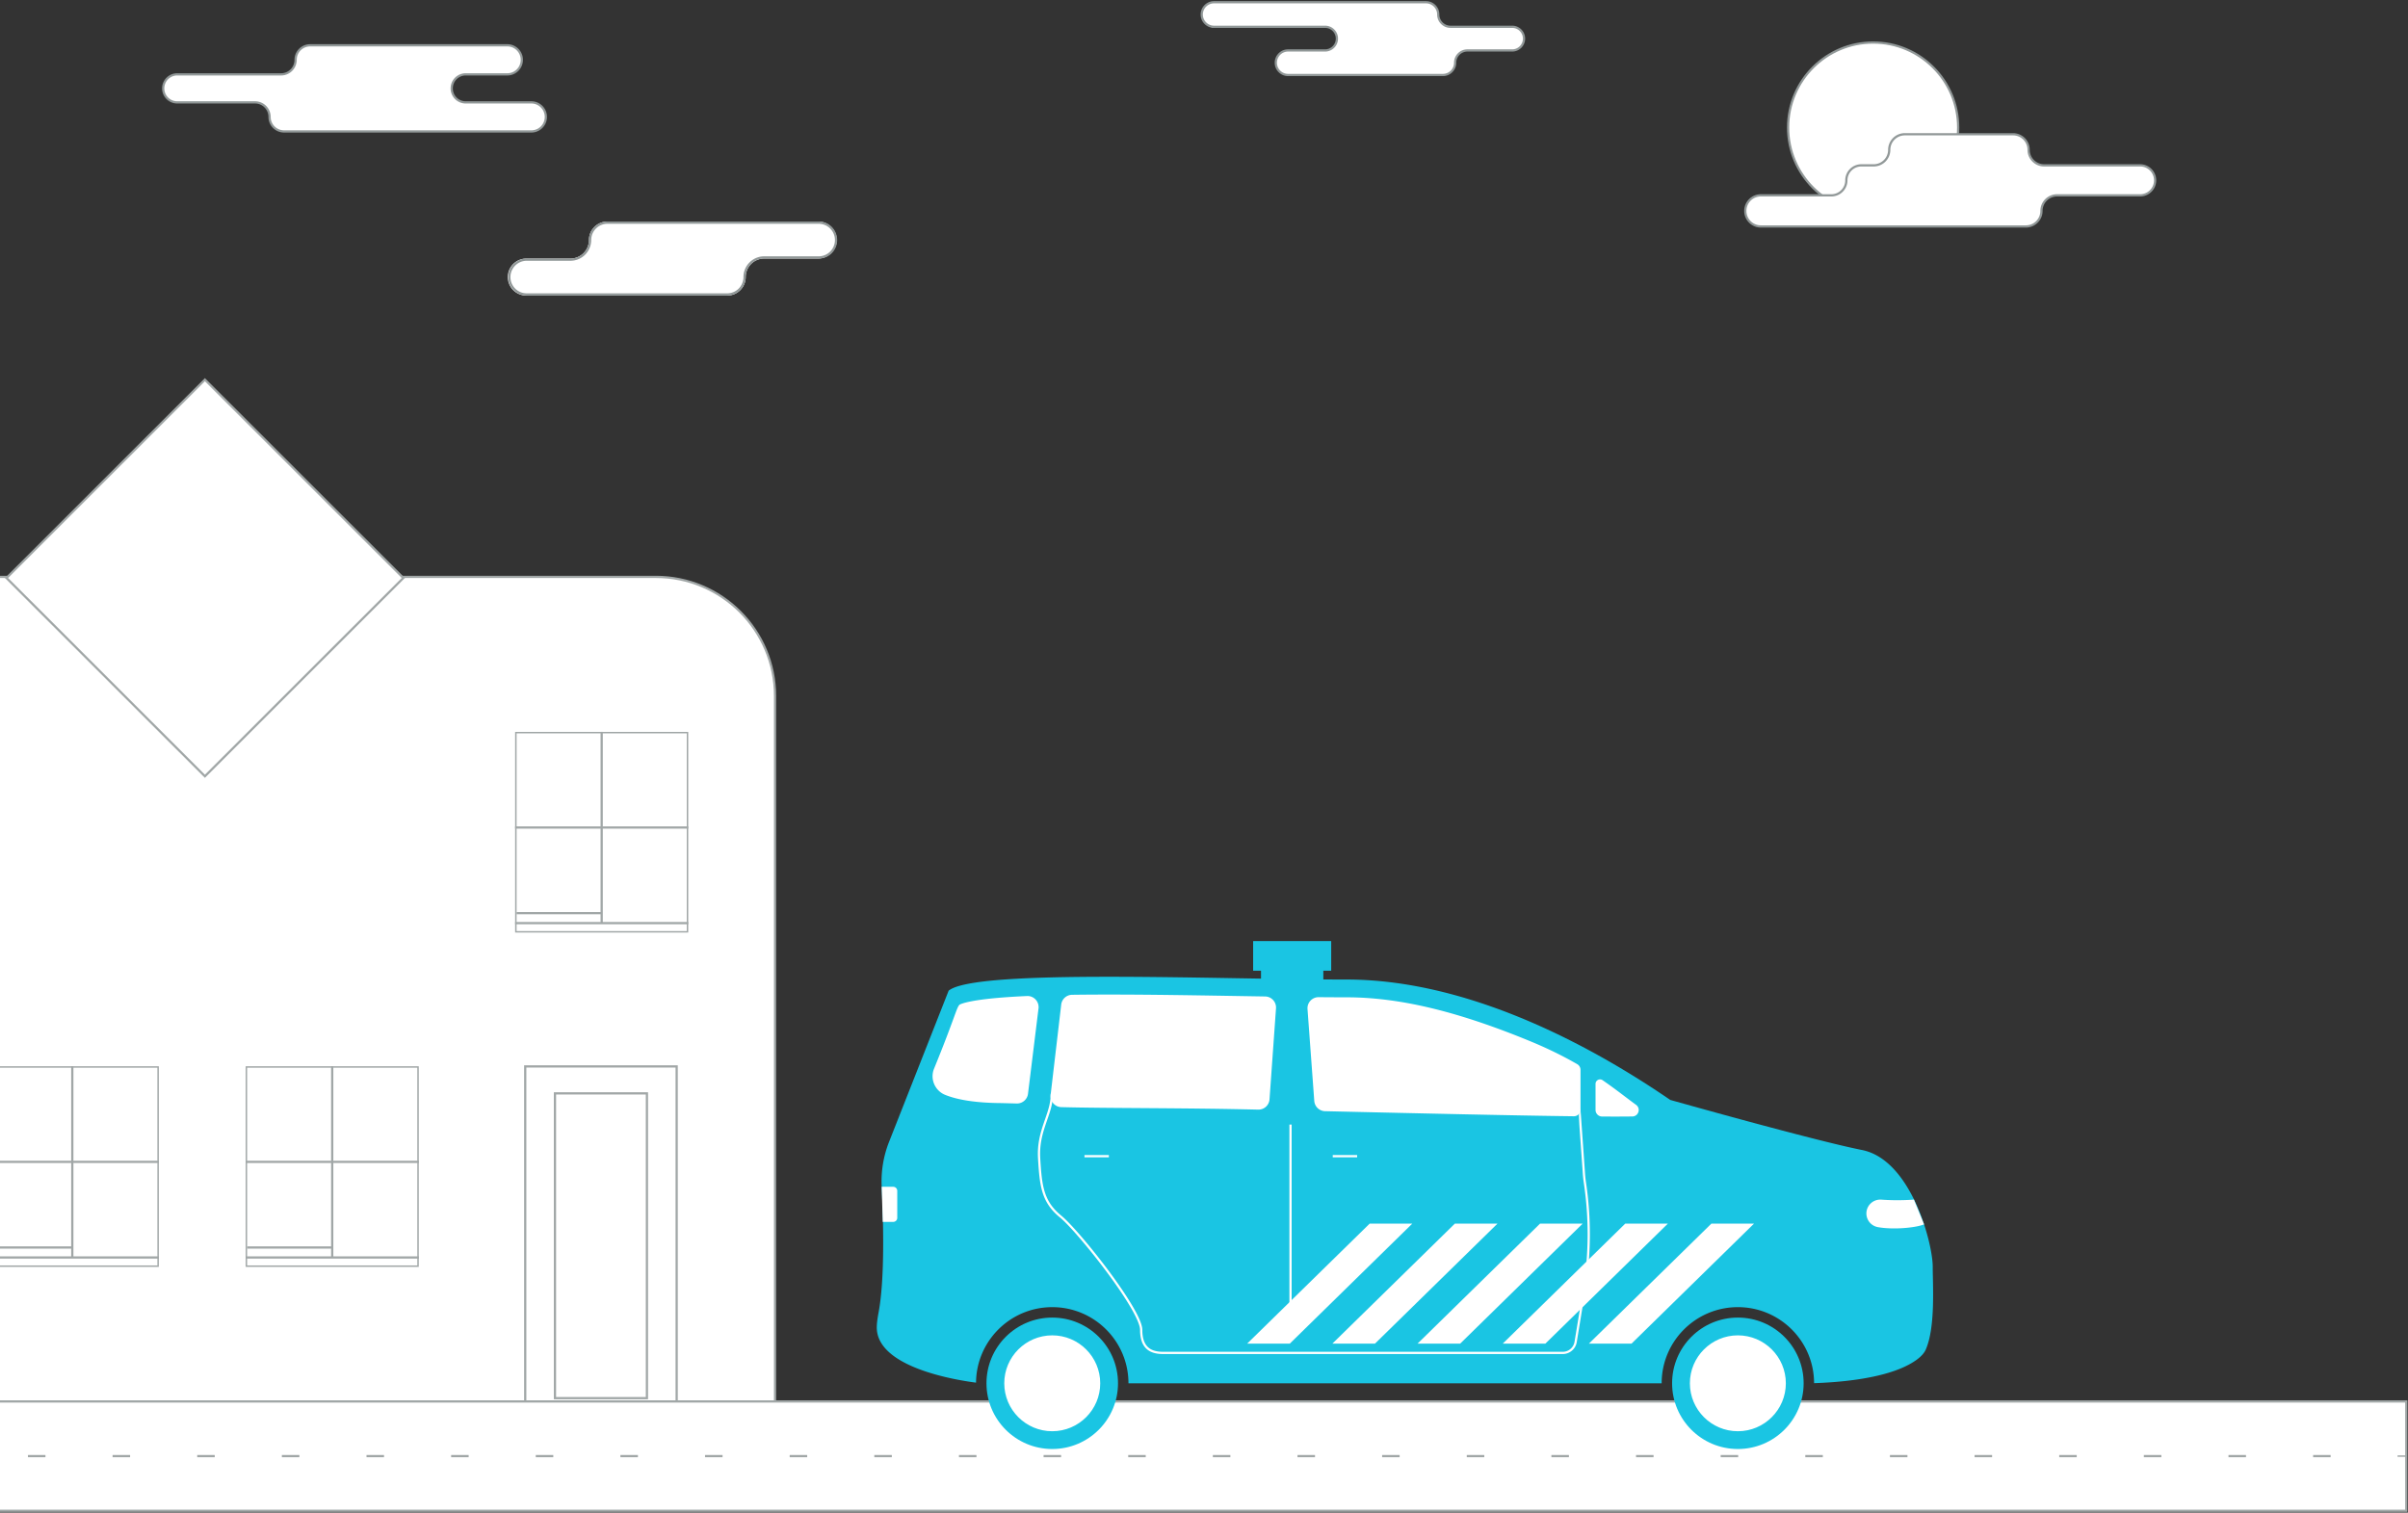 <svg width="1076" height="676" viewBox="0 0 1076 676" xmlns="http://www.w3.org/2000/svg" xmlns:xlink="http://www.w3.org/1999/xlink" preserveAspectRatio="xMidYMax slice"><rect x="0" y="0" width="1076" height="676" fill="#333333" stroke="none"/><defs><path id="depart-a" d="M.535 52.13l33.797 48.298 28.288 37.076 97.719-2.57 104.698-5.506 2.572-110.735-10.287-.54-11.388 79.707H74.743L39.843 49.6 19.06 6.518 17.434.582z"/><path d="M243.425 3.994H.273v100.022a33.893 33.893 0 0 1 8.758 22.782h238.251c0-18.794 15.248-34.03 34.057-34.03 18.79 0 34.026 15.203 34.058 33.971 8.883-.306 30.646-1.52 43.274-8.803 3.375-1.946 5.701-4.024 6.68-6.308 4.328-10.113 3.062-28.57 3.062-36.955 0-10.279-9.551-47.72-31.592-52.125-20.223-4.042-75.478-19.513-84.459-22.04l-8.937 3.486z" id="depart-c"/><path d="M243.425 3.994H.273v100.022a33.893 33.893 0 0 1 8.758 22.782h238.251c0-18.794 15.248-34.03 34.057-34.03 18.79 0 34.026 15.203 34.058 33.971 8.883-.306 30.646-1.52 43.274-8.803 3.375-1.946 5.701-4.024 6.68-6.308 4.328-10.113 3.062-28.57 3.062-36.955 0-10.279-9.551-47.72-31.592-52.125-20.223-4.042-75.478-19.513-84.459-22.04l-8.937 3.486z" id="depart-e"/><path d="M243.425 3.994H.273v100.022a33.893 33.893 0 0 1 8.758 22.782h238.251c0-18.794 15.248-34.03 34.057-34.03 18.79 0 34.026 15.203 34.058 33.971 8.883-.306 30.646-1.52 43.274-8.803 3.375-1.946 5.701-4.024 6.68-6.308 4.328-10.113 3.062-28.57 3.062-36.955 0-10.279-9.551-47.72-31.592-52.125-20.223-4.042-75.478-19.513-84.459-22.04l-8.937 3.486z" id="depart-g"/><path d="M243.425 3.994H.273v100.022a33.893 33.893 0 0 1 8.758 22.782h238.251c0-18.794 15.248-34.03 34.057-34.03 18.79 0 34.026 15.203 34.058 33.971 8.883-.306 30.646-1.52 43.274-8.803 3.375-1.946 5.701-4.024 6.68-6.308 4.328-10.113 3.062-28.57 3.062-36.955 0-10.279-9.551-47.72-31.592-52.125-20.223-4.042-75.478-19.513-84.459-22.04l-8.937 3.486z" id="depart-i"/><path d="M243.425 3.994H.273v100.022a33.893 33.893 0 0 1 8.758 22.782h238.251c0-18.794 15.248-34.03 34.057-34.03 18.79 0 34.026 15.203 34.058 33.971 8.883-.306 30.646-1.52 43.274-8.803 3.375-1.946 5.701-4.024 6.68-6.308 4.328-10.113 3.062-28.57 3.062-36.955 0-10.279-9.551-47.72-31.592-52.125-20.223-4.042-75.478-19.513-84.459-22.04l-8.937 3.486z" id="depart-k"/><path d="M198.446 98h94.28a8.274 8.274 0 0 1 0 16.547h-24.243a8.274 8.274 0 0 0-8.274 8.274 8.274 8.274 0 0 1-8.273 8.273h-89.662a8.274 8.274 0 1 1 0-16.547h19.625a8.274 8.274 0 0 0 8.274-8.273A8.274 8.274 0 0 1 198.446 98z" id="depart-m"/></defs><g fill="none" fill-rule="evenodd"><g><g id="depart-scene"><g><path d="M109.778 257.808h-281.854v372.217h518.402V311.063c0-29.412-23.854-53.255-53.28-53.255H109.777z" fill="#FFF"/><path d="M109.778 257.808h-281.854v372.217h518.402V311.063c0-29.412-23.854-53.255-53.28-53.255H109.777z" stroke="#A1A7A7"/><path stroke="#A1A7A7" d="M234.697 628.076h67.669V476.57h-67.67z"/><path stroke="#A1A7A7" d="M247.984 624.828h41.093v-136.2h-41.093z"/><path d="M109.778 566.172h77.344V476.51h-77.344v89.663zm.65-.65h76.044v-88.364h-76.044v88.364z" fill="#A1A7A7"/><path d="M148.45 476.509v85.456M187.122 519.237h-77.344M187.122 561.965h-77.344M148.45 557.51h-38.022" stroke="#A1A7A7"/><path d="M230.184 416.75h77.344v-89.664h-77.344v89.663zm.65-.651h76.044v-88.364h-76.044v88.364z" fill="#A1A7A7"/><path d="M268.856 327.086v85.455M307.528 369.814h-77.344M307.528 412.541h-77.344M268.856 408.087h-38.022" stroke="#A1A7A7"/><path d="M-6.365 566.172h77.344V476.51H-6.365v89.663zm.65-.65h76.044v-88.364H-5.715v88.364z" fill="#A1A7A7"/><path d="M32.307 476.509v85.456M70.979 519.237H-6.365M70.979 561.965H-6.365M32.307 557.51H-5.715" stroke="#A1A7A7"/><path fill="#FFF" d="M-172.675 675.155h1247.907V626.31H-172.675z"/><path stroke="#A1A7A7" d="M-172.675 675.155h1247.907V626.31H-172.675z"/><path fill="#FFF" d="M91.564 346.912l-88.656-88.61 88.656-88.612L180.22 258.3z"/><path stroke="#A1A7A7" d="M91.564 346.912l-88.656-88.61 88.656-88.612L180.22 258.3z"/><path d="M-138.783 650.733h1195.12" stroke="#A1A7A7" stroke-dasharray="7.825,29.994"/><path d="M1071.333 650.733h3.9" stroke="#A1A7A7" stroke-width=".65"/></g></g><g id="depart-car"><g><path d="M863.629 566.067c0-10.278-9.552-47.72-31.593-52.125-22.042-4.405-85.7-22.388-85.7-22.388-28.102-19.27-85.652-53.804-144.611-53.804-58.96 0-165.708-4.933-177.83 4.978l-26.633 67.595a48.156 48.156 0 0 0-3.287 20.055c.722 14.444 1.493 40.844-1.39 56.178-.492 2.62-.798 4.945-.798 6.676 0 17.705 34.717 23.427 44.348 24.675.154-18.663 15.34-33.745 34.054-33.745 18.81 0 34.057 15.236 34.057 34.031h238.252c0-18.795 15.247-34.031 34.057-34.031 18.79 0 34.025 15.204 34.057 33.972 8.883-.307 30.646-1.52 43.274-8.803 3.375-1.947 5.702-4.024 6.68-6.308 4.328-10.113 3.063-28.57 3.063-36.956" fill="#1AC5E3"/><path d="M499.578 618.193c0 16.22-13.158 29.367-29.39 29.367-16.23 0-29.388-13.148-29.388-29.367s13.158-29.366 29.389-29.366 29.389 13.147 29.389 29.366M805.944 618.193c0 16.22-13.158 29.367-29.389 29.367s-29.39-13.148-29.39-29.367 13.159-29.366 29.39-29.366 29.39 13.147 29.39 29.366" fill="#1AC5E3"/><path d="M470.189 639.117c-11.546 0-20.94-9.387-20.94-20.924 0-11.537 9.394-20.924 20.94-20.924 11.546 0 20.94 9.387 20.94 20.924 0 11.537-9.394 20.924-20.94 20.924" fill="#FFF"/><path d="M470.189 639.117c-11.546 0-20.94-9.387-20.94-20.924 0-11.537 9.394-20.924 20.94-20.924 11.546 0 20.94 9.387 20.94 20.924 0 11.537-9.394 20.924-20.94 20.924z" stroke="#FFF"/><path d="M776.555 639.117c-11.546 0-20.94-9.387-20.94-20.924 0-11.537 9.394-20.924 20.94-20.924 11.546 0 20.94 9.387 20.94 20.924 0 11.537-9.394 20.924-20.94 20.924" fill="#FFF"/><path d="M776.555 639.117c-11.546 0-20.94-9.387-20.94-20.924 0-11.537 9.394-20.924 20.94-20.924 11.546 0 20.94 9.387 20.94 20.924 0 11.537-9.394 20.924-20.94 20.924z" stroke="#FFF"/><path d="M729.406 498.447c-3.544.055-8.093.063-13.51.032a2.452 2.452 0 0 1-2.439-2.448v-11.64c0-1.216 1.368-1.93 2.369-1.241 6.016 4.15 10.733 7.94 14.939 10.998 1.848 1.344.926 4.263-1.359 4.3zm-23.664-2.537a2.446 2.446 0 0 1-2.478 2.448c-26.973-.338-67.05-1.255-111.158-2.269a4.446 4.446 0 0 1-4.333-4.117l-3.022-41.069a4.45 4.45 0 0 1 4.48-4.77c4.345.037 8.523.06 12.494.06 24.894 0 51.448 7.073 81.822 19.575 8.235 3.39 15.103 6.853 20.965 10.23a2.45 2.45 0 0 1 1.23 2.123v17.79zM569.675 450.58l-2.896 40.68a4.45 4.45 0 0 1-4.547 4.129c-34.66-.83-66.648-.55-87.964-1.108a4.448 4.448 0 0 1-4.3-4.977l4.728-40.319a4.444 4.444 0 0 1 4.353-3.914c5.071-.07 10.542-.105 16.44-.105 18.526 0 38.526.334 57.869.656 4.042.068 8.032.134 11.952.197a4.445 4.445 0 0 1 4.365 4.76zm-106.119.025l-4.694 38.145a4.45 4.45 0 0 1-4.537 3.901l-6.656-.178c-12.768-.07-20.497-1.751-25.16-3.65-4.33-1.764-6.438-6.718-4.67-11.043 9.014-22.063 10.08-27.343 11.273-28.403.716-.374 4.928-2.163 21.534-3.295 2.562-.174 5.322-.328 8.29-.461 2.751-.123 4.956 2.253 4.62 4.984z" fill="#FFF"/><path d="M729.406 498.447c-3.544.055-8.093.063-13.51.032a2.452 2.452 0 0 1-2.439-2.448v-11.64c0-1.216 1.368-1.93 2.369-1.241 6.016 4.15 10.733 7.94 14.939 10.998 1.848 1.344.926 4.263-1.359 4.3zm-23.664-2.537a2.446 2.446 0 0 1-2.478 2.448c-26.973-.338-67.05-1.255-111.158-2.269a4.446 4.446 0 0 1-4.333-4.117l-3.022-41.069a4.45 4.45 0 0 1 4.48-4.77c4.345.037 8.523.06 12.494.06 24.894 0 51.448 7.073 81.822 19.575 8.235 3.39 15.103 6.853 20.965 10.23a2.45 2.45 0 0 1 1.23 2.123v17.79zM569.675 450.58l-2.896 40.68a4.45 4.45 0 0 1-4.547 4.129c-34.66-.83-66.648-.55-87.964-1.108a4.448 4.448 0 0 1-4.3-4.977l4.728-40.319a4.444 4.444 0 0 1 4.353-3.914c5.071-.07 10.542-.105 16.44-.105 18.526 0 38.526.334 57.869.656 4.042.068 8.032.134 11.952.197a4.445 4.445 0 0 1 4.365 4.76zm-106.119.025l-4.694 38.145a4.45 4.45 0 0 1-4.537 3.901l-6.656-.178c-12.768-.07-20.497-1.751-25.16-3.65-4.33-1.764-6.438-6.718-4.67-11.043 9.014-22.063 10.08-27.343 11.273-28.403.716-.374 4.928-2.163 21.534-3.295 2.562-.174 5.322-.328 8.29-.461 2.751-.123 4.956 2.253 4.62 4.984z" stroke="#FFF"/><path fill="#1AC5E3" d="M559.954 420.575v13.232h3.523v3.943h27.839v-3.943h3.524v-13.232z"/><path d="M576.662 502.566v88.523" stroke="#FFF"/><path d="M458.936 445.62c-2.968.133-5.728.286-8.29.46-16.606 1.133-20.817 2.922-21.534 3.296-1.193 1.06-2.259 6.34-11.273 28.403-1.768 4.325.34 9.28 4.67 11.042 4.663 1.9 12.392 3.582 25.16 3.65l6.656.18a4.45 4.45 0 0 0 4.537-3.902l4.694-38.145c.336-2.73-1.868-5.107-4.62-4.984" fill="#FFF"/></g><g transform="translate(448.42 477.757)"><mask id="depart-b" fill="#fff"><use xlink:href="#depart-a"/></mask><path d="M257.323 18.154l1.967 27.752c.097 1.625.25 3.248.493 4.859a154.545 154.545 0 0 1-.327 48.006l-3.808 23.19a5.847 5.847 0 0 1-5.771 4.898H71.39c-4.822 0-9.874-1.468-9.874-10.279 0-8.81-27.92-44.05-36.001-50.657-8.082-6.608-8.877-13.582-9.612-26.063-.734-12.48 5.644-19.578 5.644-28.314l235.775 6.608z" stroke="#FFF" mask="url(#depart-b)"/></g><g><path d="M855.233 536.099s-6.807.597-14.548.018c-3.61-.27-6.699 2.559-6.699 6.176a6.207 6.207 0 0 0 5.071 6.095c6.369 1.198 16.439.452 20.712-1.203M393.975 530.378h5.143c1.003 0 1.816.812 1.816 1.814v12.06a1.814 1.814 0 0 1-1.816 1.813h-4.668" fill="#FFF"/><path d="M595.533 516.7h10.899M484.59 516.7h10.898" stroke="#FFF"/></g><g><g transform="translate(495.215 491.395)"><mask id="depart-d" fill="#fff"><use xlink:href="#depart-c"/></mask><path fill="#FFF" mask="url(#depart-d)" d="M81.11 109.082H62.063l54.758-53.65h19.047z"/></g><g transform="translate(495.215 491.395)"><mask id="depart-f" fill="#fff"><use xlink:href="#depart-e"/></mask><path fill="#FFF" mask="url(#depart-f)" d="M119.176 109.082H100.13l54.76-53.65h19.046z"/></g><g transform="translate(495.215 491.395)"><mask id="depart-h" fill="#fff"><use xlink:href="#depart-g"/></mask><path fill="#FFF" mask="url(#depart-h)" d="M157.243 109.082h-19.047l54.76-53.65h19.046z"/></g><g transform="translate(495.215 491.395)"><mask id="depart-j" fill="#fff"><use xlink:href="#depart-i"/></mask><path fill="#FFF" mask="url(#depart-j)" d="M195.31 109.082h-19.047l54.759-53.65h19.047z"/></g><g transform="translate(495.215 491.395)"><mask id="depart-l" fill="#fff"><use xlink:href="#depart-k"/></mask><path fill="#FFF" mask="url(#depart-l)" d="M233.806 109.082H214.76l54.759-53.65h19.047z"/></g></g></g><g id="depart-clouds" transform="translate(73 1)"><circle stroke="#919898" fill="#FFF" cx="764" cy="56" r="38"/><g><use fill="#FFF" xlink:href="#depart-m"/><path stroke="#919898" d="M198.446 98.5a7.774 7.774 0 0 0-7.773 7.774 8.774 8.774 0 0 1-8.774 8.773h-19.625a7.774 7.774 0 0 0 0 15.547h89.662a7.774 7.774 0 0 0 7.773-7.773 8.774 8.774 0 0 1 8.774-8.774h24.243a7.774 7.774 0 1 0 0-15.547h-94.28z"/></g><path d="M153.763 19.25h-88.18a6.494 6.494 0 0 0-6.494 6.494 6.494 6.494 0 0 1-6.494 6.493H6.262a6.262 6.262 0 1 0 0 12.523h34.695a6.494 6.494 0 0 1 6.493 6.494 6.494 6.494 0 0 0 6.494 6.493h110.562a6.494 6.494 0 0 0 0-12.987h-29.323a6.262 6.262 0 1 1 0-12.523h18.58a6.494 6.494 0 0 0 0-12.987zM469.485 0h94.708a5.485 5.485 0 0 1 5.484 5.485 5.485 5.485 0 0 0 5.485 5.484h27.55a5.289 5.289 0 1 1 0 10.578H582.71a5.485 5.485 0 0 0-5.484 5.484 5.485 5.485 0 0 1-5.485 5.485h-69.16a5.485 5.485 0 0 1 0-10.97h16.517a5.289 5.289 0 1 0 0-10.578l-49.613.001a5.485 5.485 0 0 1 0-10.97zM778.143 59h48.379a6.95 6.95 0 0 1 6.95 6.95 6.95 6.95 0 0 0 6.948 6.948H883.3a6.701 6.701 0 0 1 0 13.402h-37.13a6.95 6.95 0 0 0-6.95 6.95 6.95 6.95 0 0 1-6.948 6.949H713.949a6.95 6.95 0 1 1 0-13.898h31.381c3.701 0 6.701-3 6.701-6.702 0-3.7 3-6.7 6.701-6.7h5.512a6.95 6.95 0 0 0 6.95-6.95A6.95 6.95 0 0 1 778.143 59z" stroke="#919898" fill="#FFF"/></g></g></g></svg>